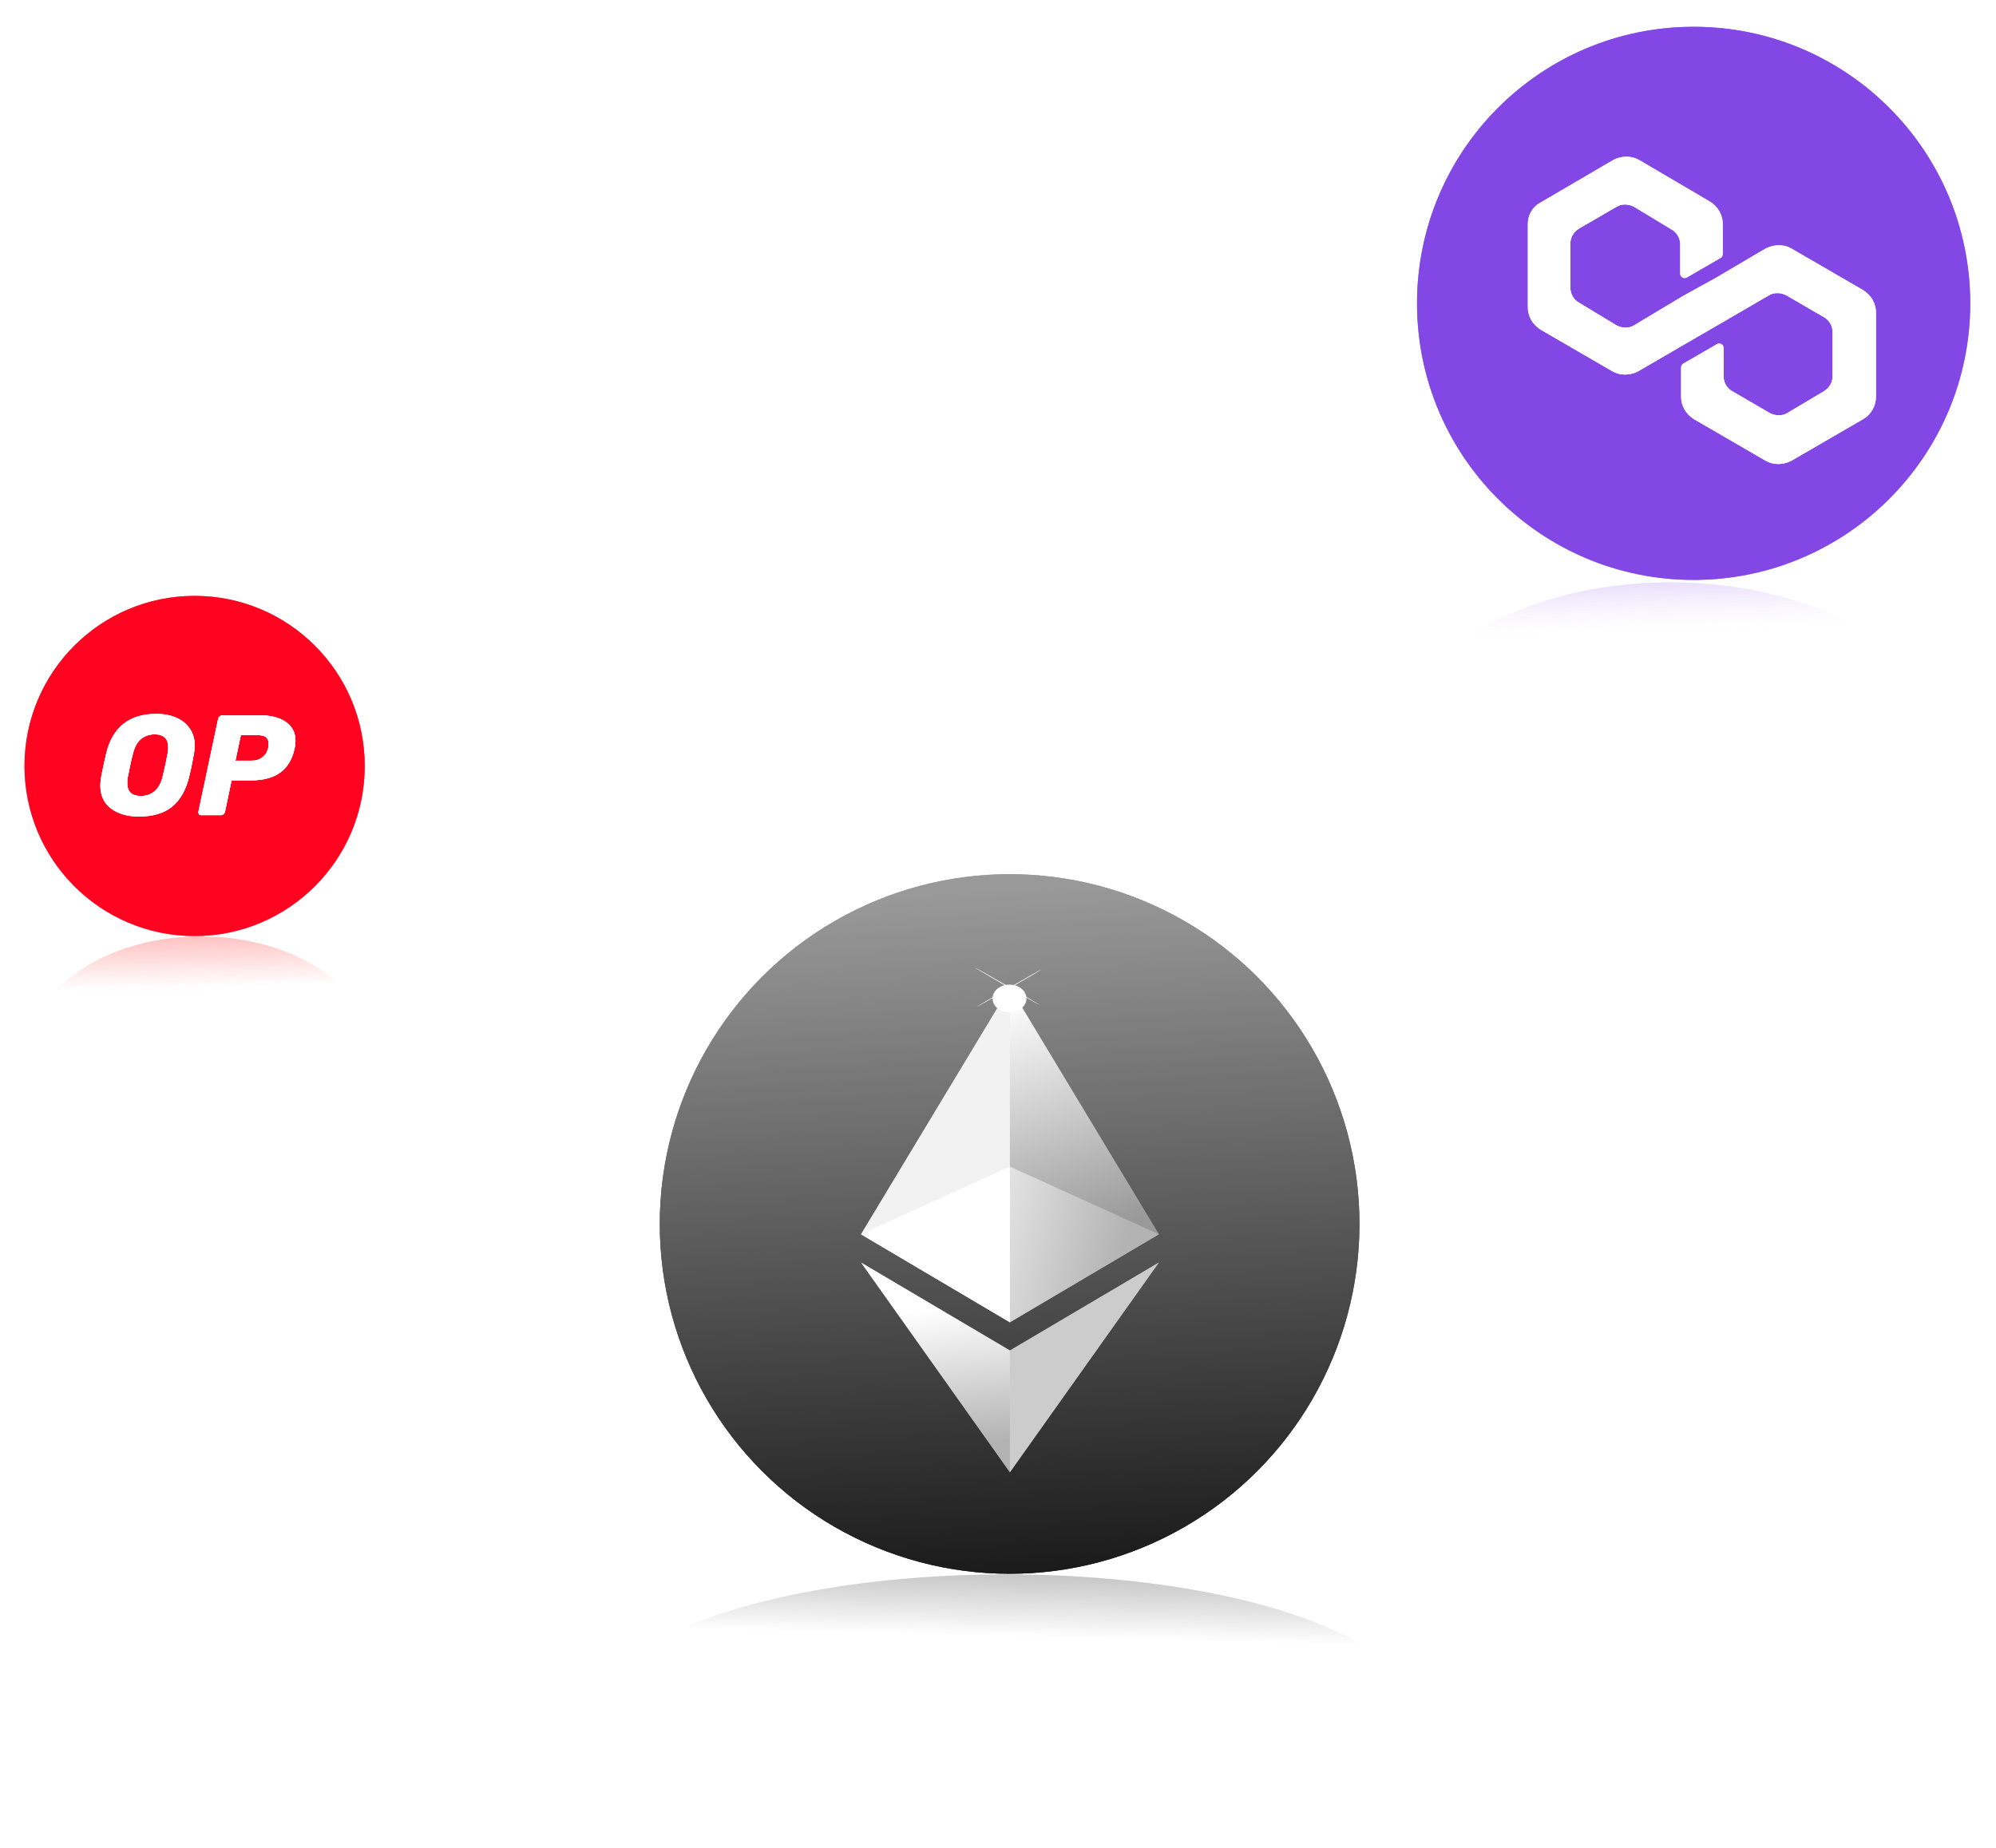 <?xml version="1.0" encoding="UTF-8" standalone="no"?>
<!-- Creator: CorelDRAW 2019 (64-Bit) -->

<svg
   xmlns:dc="http://purl.org/dc/elements/1.1/"
   xmlns:cc="http://creativecommons.org/ns#"
   xmlns:rdf="http://www.w3.org/1999/02/22-rdf-syntax-ns#"
   xmlns:svg="http://www.w3.org/2000/svg"
   xmlns="http://www.w3.org/2000/svg"
   xmlns:xlink="http://www.w3.org/1999/xlink"
   xmlns:sodipodi="http://sodipodi.sourceforge.net/DTD/sodipodi-0.dtd"
   xmlns:inkscape="http://www.inkscape.org/namespaces/inkscape"
   xml:space="preserve"
   width="1883.695"
   height="1744.293"
   version="1.1"
   viewBox="0 0 1883.695 1744.293"
   id="svg19"
   sodipodi:docname="crypto1.svg"
   inkscape:version="0.92.4 (5da689c313, 2019-01-14)"
   style="clip-rule:evenodd;fill-rule:evenodd;image-rendering:optimizeQuality;shape-rendering:geometricPrecision;text-rendering:geometricPrecision"><defs
   id="defs23"><linearGradient
   inkscape:collect="always"
   id="linearGradient1631"><stop
     style="stop-color:#000000;stop-opacity:1;"
     offset="0"
     id="stop1627" /><stop
     style="stop-color:#000000;stop-opacity:0;"
     offset="1"
     id="stop1629" /></linearGradient><linearGradient
   inkscape:collect="always"
   id="linearGradient1601"><stop
     style="stop-color:#8247e5;stop-opacity:0.424"
     offset="0"
     id="stop1597" /><stop
     id="stop1609"
     offset="0.349"
     style="stop-color:#cfb9f5;stop-opacity:0" /><stop
     style="stop-color:#ffffff;stop-opacity:0"
     offset="1"
     id="stop1599" /></linearGradient><linearGradient
   inkscape:collect="always"
   id="linearGradient1583"><stop
     style="stop-color:#ff0f0f;stop-opacity:1"
     offset="0"
     id="stop1579" /><stop
     style="stop-color:#ff2a2a;stop-opacity:0;"
     offset="1"
     id="stop1581" /></linearGradient><inkscape:path-effect
   effect="spiro"
   id="path-effect1416"
   is_visible="true" /><linearGradient
   inkscape:collect="always"
   id="linearGradient1367"><stop
     style="stop-color:#1a1a1a;stop-opacity:1"
     offset="0"
     id="stop1363" /><stop
     style="stop-color:#999999;stop-opacity:1"
     offset="1"
     id="stop1365" /></linearGradient><linearGradient
   inkscape:collect="always"
   id="linearGradient1037"><stop
     style="stop-color:#b3b3b3;stop-opacity:1"
     offset="0"
     id="stop1033" /><stop
     style="stop-color:#ffffff;stop-opacity:1"
     offset="1"
     id="stop1035" /></linearGradient><linearGradient
   inkscape:collect="always"
   id="linearGradient1029"><stop
     style="stop-color:#ffffff;stop-opacity:1"
     offset="0"
     id="stop1025" /><stop
     style="stop-color:#b3b3b3;stop-opacity:1"
     offset="1"
     id="stop1027" /></linearGradient><linearGradient
   inkscape:collect="always"
   id="linearGradient1021"><stop
     style="stop-color:#ffffff;stop-opacity:1"
     offset="0"
     id="stop1017" /><stop
     style="stop-color:#999999;stop-opacity:1"
     offset="1"
     id="stop1019" /></linearGradient>
  
  
 
   
  
    
    
    
    
    
    
   <filter
   inkscape:collect="always"
   style="color-interpolation-filters:sRGB"
   id="filter881"
   x="-0.638"
   width="2.276"
   y="-1.344"
   height="3.688"><feGaussianBlur
     inkscape:collect="always"
     stdDeviation="30.01"
     id="feGaussianBlur883" /></filter><filter
   inkscape:collect="always"
   style="color-interpolation-filters:sRGB"
   id="filter913"
   x="-0.791"
   width="2.582"
   y="-0.967"
   height="2.933"><feGaussianBlur
     inkscape:collect="always"
     stdDeviation="29.431"
     id="feGaussianBlur915" /></filter><filter
   inkscape:collect="always"
   style="color-interpolation-filters:sRGB"
   id="filter1013"
   x="-0.114"
   width="1.227"
   y="-0.07"
   height="1.139"><feGaussianBlur
     inkscape:collect="always"
     stdDeviation="37.111"
     id="feGaussianBlur1015" /></filter><linearGradient
   inkscape:collect="always"
   xlink:href="#linearGradient1021"
   id="linearGradient1023"
   x1="383.5"
   y1="29.11"
   x2="586.568"
   y2="660.358"
   gradientUnits="userSpaceOnUse" /><linearGradient
   inkscape:collect="always"
   xlink:href="#linearGradient1029"
   id="linearGradient1031"
   x1="194.508"
   y1="456.092"
   x2="716.472"
   y2="588.001"
   gradientUnits="userSpaceOnUse" /><linearGradient
   inkscape:collect="always"
   xlink:href="#linearGradient1037"
   id="linearGradient1039"
   x1="335.586"
   y1="1198.697"
   x2="291.936"
   y2="836.049"
   gradientUnits="userSpaceOnUse" /><filter
   height="1.209"
   y="-0.104"
   width="1.11"
   x="-0.055"
   id="filter945"
   style="color-interpolation-filters:sRGB"
   inkscape:collect="always"><feGaussianBlur
     id="feGaussianBlur947"
     stdDeviation="5.878"
     inkscape:collect="always" /></filter><filter
   height="1.48"
   y="-0.24"
   width="1.253"
   x="-0.126"
   id="filter985"
   style="color-interpolation-filters:sRGB"
   inkscape:collect="always"><feGaussianBlur
     id="feGaussianBlur987"
     stdDeviation="13.521"
     inkscape:collect="always" /></filter><filter
   height="1.144"
   y="-0.072"
   width="1.144"
   x="-0.072"
   id="filter1011"
   style="color-interpolation-filters:sRGB"
   inkscape:collect="always"><feGaussianBlur
     id="feGaussianBlur1013"
     stdDeviation="15"
     inkscape:collect="always" /></filter><filter
   inkscape:collect="always"
   style="color-interpolation-filters:sRGB"
   id="filter1251"
   x="-0.09"
   width="1.18"
   y="-0.103"
   height="1.205"><feGaussianBlur
     inkscape:collect="always"
     stdDeviation="12.605"
     id="feGaussianBlur1253" /></filter><filter
   inkscape:collect="always"
   style="color-interpolation-filters:sRGB"
   id="filter1301"
   x="-0.048"
   width="1.096"
   y="-0.048"
   height="1.096"><feGaussianBlur
     inkscape:collect="always"
     stdDeviation="10.934"
     id="feGaussianBlur1303" /></filter><linearGradient
   inkscape:collect="always"
   xlink:href="#linearGradient1367"
   id="linearGradient1369"
   x1="1012.981"
   y1="1250.926"
   x2="974.838"
   y2="604.106"
   gradientUnits="userSpaceOnUse"
   gradientTransform="translate(-13.346,233.528)" /><filter
   inkscape:collect="always"
   style="color-interpolation-filters:sRGB"
   id="filter1393"
   x="-0.072"
   width="1.144"
   y="-0.072"
   height="1.144"><feGaussianBlur
     inkscape:collect="always"
     stdDeviation="19.81"
     id="feGaussianBlur1395" /></filter><linearGradient
   inkscape:collect="always"
   xlink:href="#linearGradient1367"
   id="linearGradient1476"
   gradientUnits="userSpaceOnUse"
   x1="1012.981"
   y1="1250.926"
   x2="974.838"
   y2="604.106"
   gradientTransform="translate(-13.346,233.528)" /><linearGradient
   inkscape:collect="always"
   xlink:href="#linearGradient1583"
   id="linearGradient1585"
   x1="2014.729"
   y1="-243.821"
   x2="2021.351"
   y2="-435.609"
   gradientUnits="userSpaceOnUse"
   gradientTransform="matrix(1,0,0,0.672,-1818.902,-638.963)" /><linearGradient
   inkscape:collect="always"
   xlink:href="#linearGradient1601"
   id="linearGradient1605"
   x1="1677.996"
   y1="-578.161"
   x2="1688.471"
   y2="-791.633"
   gradientUnits="userSpaceOnUse"
   gradientTransform="matrix(1,0,0,0.633,-72.079,-181.799)" /><linearGradient
   inkscape:collect="always"
   xlink:href="#linearGradient1631"
   id="linearGradient1633"
   x1="1197.257"
   y1="-659.907"
   x2="1187.638"
   y2="-871.807"
   gradientUnits="userSpaceOnUse"
   gradientTransform="matrix(1,0,0,0.532,-230.904,-1080.969)" /></defs><sodipodi:namedview
   pagecolor="#ffffff"
   bordercolor="#666666"
   borderopacity="1"
   objecttolerance="10"
   gridtolerance="10"
   guidetolerance="10"
   inkscape:pageopacity="0"
   inkscape:pageshadow="2"
   inkscape:window-width="1920"
   inkscape:window-height="1001"
   id="namedview21"
   showgrid="false"
   inkscape:zoom="0.18475172"
   inkscape:cx="1994.9439"
   inkscape:cy="1022.6203"
   inkscape:window-x="-9"
   inkscape:window-y="-9"
   inkscape:window-maximized="1"
   inkscape:current-layer="svg19"
   fit-margin-top="0"
   fit-margin-left="0"
   fit-margin-right="0"
   fit-margin-bottom="0" />
 <ellipse
   transform="scale(1,-1)"
   class="st0"
   cx="1576.403"
   cy="-717.975"
   id="circle1587"
   style="opacity:0.424;fill:url(#linearGradient1605);fill-opacity:1;stroke-width:0.846"
   rx="265.969"
   ry="168.372" /><ellipse
   style="opacity:0.731;fill:url(#linearGradient1585);fill-opacity:1;stroke-width:0.526"
   id="circle1510"
   cy="-991.683"
   cx="189.522"
   class="st0"
   transform="scale(1,-1)"
   rx="160.422"
   ry="107.796" />
<g
   id="g1199"
   transform="matrix(0.576,0,0,0.576,0,539.32)"><circle
     transform="matrix(1.115,0,0,1.115,-1.7276622e-6,-1.7276622e-6)"
     style="fill:#ff4a5e;fill-opacity:1;filter:url(#filter1011)"
     class="st0"
     cx="286"
     cy="286"
     r="250"
     id="circle989" /><circle
     style="fill:#ff0420;stroke-width:1.115"
     id="circle4"
     r="278.705"
     cy="318.839"
     cx="318.839"
     class="st0" /><g
     transform="matrix(1.245,0,0,1.245,7.034,7.806)"
     id="g827"><path
       style="fill:#ffffff"
       inkscape:connector-curvature="0"
       class="st1"
       d="m 177.1,316.4 c -14.9,0 -27.1,-3.5 -36.6,-10.5 -9.4,-7.1 -14.1,-17.3 -14.1,-30.4 0,-2.8 0.3,-6.1 0.9,-10.1 1.6,-9 3.9,-19.8 6.9,-32.5 8.5,-34.4 30.5,-51.6 65.9,-51.6 9.6,0 18.3,1.6 25.9,4.9 7.6,3.1 13.6,7.9 18,14.3 4.4,6.3 6.6,13.8 6.6,22.5 0,2.6 -0.3,5.9 -0.9,9.9 -1.9,11.1 -4.1,22 -6.8,32.5 -4.4,17.1 -11.9,30 -22.7,38.5 -10.7,8.4 -25.1,12.5 -43.1,12.5 z m 2.7,-27 c 7,0 12.9,-2.1 17.8,-6.2 5,-4.1 8.6,-10.4 10.7,-19 2.9,-11.8 5.1,-22 6.6,-30.8 0.5,-2.6 0.8,-5.3 0.8,-8.1 0,-11.4 -5.9,-17.1 -17.8,-17.1 -7,0 -13,2.1 -18,6.2 -4.9,4.1 -8.4,10.4 -10.5,19 -2.3,8.4 -4.5,18.6 -6.8,30.8 -0.5,2.5 -0.8,5.1 -0.8,7.9 -0.1,11.6 6,17.3 18,17.3 z"
       id="path6" /><path
       style="fill:#ffffff"
       inkscape:connector-curvature="0"
       class="st1"
       d="m 259.3,314.6 c -1.4,0 -2.4,-0.4 -3.2,-1.3 -0.6,-1 -0.8,-2.1 -0.6,-3.4 l 25.9,-122 c 0.2,-1.4 0.9,-2.5 2.1,-3.4 1.1,-0.9 2.3,-1.3 3.6,-1.3 H 337 c 13.9,0 25,2.9 33.4,8.6 8.5,5.8 12.8,14.1 12.8,25 0,3.1 -0.4,6.4 -1.1,9.8 -3.1,14.4 -9.4,25 -19,31.9 -9.4,6.9 -22.3,10.3 -38.7,10.3 h -25.3 l -8.6,41.1 c -0.3,1.4 -0.9,2.5 -2.1,3.4 -1.1,0.9 -2.3,1.3 -3.6,1.3 z m 66.4,-71.7 c 5.3,0 9.8,-1.4 13.7,-4.3 4,-2.9 6.6,-7 7.9,-12.4 0.4,-2.1 0.6,-4 0.6,-5.6 0,-3.6 -1.1,-6.4 -3.2,-8.3 -2.1,-2 -5.8,-3 -10.9,-3 h -22.5 l -7.1,33.6 z"
       id="path8" /></g><g
     transform="matrix(1.245,0,0,1.245,7.034,7.806)"
     id="g883"
     style="opacity:0.848;fill:#ffffff;filter:url(#filter985)"><path
       inkscape:connector-curvature="0"
       style="fill:#ffffff"
       class="st1"
       d="m 177.1,316.4 c -14.9,0 -27.1,-3.5 -36.6,-10.5 -9.4,-7.1 -14.1,-17.3 -14.1,-30.4 0,-2.8 0.3,-6.1 0.9,-10.1 1.6,-9 3.9,-19.8 6.9,-32.5 8.5,-34.4 30.5,-51.6 65.9,-51.6 9.6,0 18.3,1.6 25.9,4.9 7.6,3.1 13.6,7.9 18,14.3 4.4,6.3 6.6,13.8 6.6,22.5 0,2.6 -0.3,5.9 -0.9,9.9 -1.9,11.1 -4.1,22 -6.8,32.5 -4.4,17.1 -11.9,30 -22.7,38.5 -10.7,8.4 -25.1,12.5 -43.1,12.5 z m 2.7,-27 c 7,0 12.9,-2.1 17.8,-6.2 5,-4.1 8.6,-10.4 10.7,-19 2.9,-11.8 5.1,-22 6.6,-30.8 0.5,-2.6 0.8,-5.3 0.8,-8.1 0,-11.4 -5.9,-17.1 -17.8,-17.1 -7,0 -13,2.1 -18,6.2 -4.9,4.1 -8.4,10.4 -10.5,19 -2.3,8.4 -4.5,18.6 -6.8,30.8 -0.5,2.5 -0.8,5.1 -0.8,7.9 -0.1,11.6 6,17.3 18,17.3 z"
       id="path879" /><path
       inkscape:connector-curvature="0"
       style="fill:#ffffff"
       class="st1"
       d="m 259.3,314.6 c -1.4,0 -2.4,-0.4 -3.2,-1.3 -0.6,-1 -0.8,-2.1 -0.6,-3.4 l 25.9,-122 c 0.2,-1.4 0.9,-2.5 2.1,-3.4 1.1,-0.9 2.3,-1.3 3.6,-1.3 H 337 c 13.9,0 25,2.9 33.4,8.6 8.5,5.8 12.8,14.1 12.8,25 0,3.1 -0.4,6.4 -1.1,9.8 -3.1,14.4 -9.4,25 -19,31.9 -9.4,6.9 -22.3,10.3 -38.7,10.3 h -25.3 l -8.6,41.1 c -0.3,1.4 -0.9,2.5 -2.1,3.4 -1.1,0.9 -2.3,1.3 -3.6,1.3 z m 66.4,-71.7 c 5.3,0 9.8,-1.4 13.7,-4.3 4,-2.9 6.6,-7 7.9,-12.4 0.4,-2.1 0.6,-4 0.6,-5.6 0,-3.6 -1.1,-6.4 -3.2,-8.3 -2.1,-2 -5.8,-3 -10.9,-3 h -22.5 l -7.1,33.6 z"
       id="path881" /></g><g
     transform="matrix(1.245,0,0,1.245,7.034,7.806)"
     style="filter:url(#filter945)"
     id="g833"><path
       style="fill:#ffffff"
       inkscape:connector-curvature="0"
       id="path829"
       d="m 177.1,316.4 c -14.9,0 -27.1,-3.5 -36.6,-10.5 -9.4,-7.1 -14.1,-17.3 -14.1,-30.4 0,-2.8 0.3,-6.1 0.9,-10.1 1.6,-9 3.9,-19.8 6.9,-32.5 8.5,-34.4 30.5,-51.6 65.9,-51.6 9.6,0 18.3,1.6 25.9,4.9 7.6,3.1 13.6,7.9 18,14.3 4.4,6.3 6.6,13.8 6.6,22.5 0,2.6 -0.3,5.9 -0.9,9.9 -1.9,11.1 -4.1,22 -6.8,32.5 -4.4,17.1 -11.9,30 -22.7,38.5 -10.7,8.4 -25.1,12.5 -43.1,12.5 z m 2.7,-27 c 7,0 12.9,-2.1 17.8,-6.2 5,-4.1 8.6,-10.4 10.7,-19 2.9,-11.8 5.1,-22 6.6,-30.8 0.5,-2.6 0.8,-5.3 0.8,-8.1 0,-11.4 -5.9,-17.1 -17.8,-17.1 -7,0 -13,2.1 -18,6.2 -4.9,4.1 -8.4,10.4 -10.5,19 -2.3,8.4 -4.5,18.6 -6.8,30.8 -0.5,2.5 -0.8,5.1 -0.8,7.9 -0.1,11.6 6,17.3 18,17.3 z"
       class="st1" /><path
       style="fill:#ffffff"
       inkscape:connector-curvature="0"
       id="path831"
       d="m 259.3,314.6 c -1.4,0 -2.4,-0.4 -3.2,-1.3 -0.6,-1 -0.8,-2.1 -0.6,-3.4 l 25.9,-122 c 0.2,-1.4 0.9,-2.5 2.1,-3.4 1.1,-0.9 2.3,-1.3 3.6,-1.3 H 337 c 13.9,0 25,2.9 33.4,8.6 8.5,5.8 12.8,14.1 12.8,25 0,3.1 -0.4,6.4 -1.1,9.8 -3.1,14.4 -9.4,25 -19,31.9 -9.4,6.9 -22.3,10.3 -38.7,10.3 h -25.3 l -8.6,41.1 c -0.3,1.4 -0.9,2.5 -2.1,3.4 -1.1,0.9 -2.3,1.3 -3.6,1.3 z m 66.4,-71.7 c 5.3,0 9.8,-1.4 13.7,-4.3 4,-2.9 6.6,-7 7.9,-12.4 0.4,-2.1 0.6,-4 0.6,-5.6 0,-3.6 -1.1,-6.4 -3.2,-8.3 -2.1,-2 -5.8,-3 -10.9,-3 h -22.5 l -7.1,33.6 z"
       class="st1" /></g></g><style
   id="style2"
   type="text/css">
	.st0{fill:#8247E5;}
</style><style
   id="style2-1"
   type="text/css">
	.st0{fill:#FF0420;}
	.st1{fill:#FFFFFF;}
</style><g
   id="g1309"
   transform="matrix(0.955,0,0,0.955,246.625,-508.673)"><circle
     r="273.34"
     cy="832.466"
     cx="1415.413"
     id="circle1255"
     style="opacity:1;fill:#9f71eb;fill-opacity:1;stroke:none;stroke-width:0.828;stroke-linecap:round;stroke-linejoin:round;stroke-miterlimit:4;stroke-dasharray:none;stroke-dashoffset:0;stroke-opacity:1;paint-order:stroke markers fill;filter:url(#filter1301)" /><circle
     style="opacity:1;fill:#8247e5;fill-opacity:1;stroke:none;stroke-width:0.828;stroke-linecap:round;stroke-linejoin:round;stroke-miterlimit:4;stroke-dasharray:none;stroke-dashoffset:0;stroke-opacity:1;paint-order:stroke markers fill"
     id="circle1203"
     cx="1415.413"
     cy="832.466"
     r="273.34" /><path
     class="st0"
     d="m 1509.812,782.054 c -6.128,-3.501 -14.006,-3.501 -21.009,0 l -49.02,28.887 -33.263,18.382 -48.144,28.887 c -6.128,3.501 -14.006,3.501 -21.009,0 l -37.64,-22.759 c -6.128,-3.501 -10.504,-10.504 -10.504,-18.382 v -43.768 c 0,-7.003 3.501,-14.006 10.504,-18.382 l 37.64,-21.884 c 6.128,-3.501 14.006,-3.501 21.009,0 l 37.64,22.759 c 6.128,3.501 10.504,10.504 10.504,18.382 v 28.887 l 33.263,-19.258 v -29.762 c 0,-7.003 -3.501,-14.006 -10.504,-18.382 l -70.028,-41.142 c -6.128,-3.501 -14.006,-3.501 -21.008,0 l -71.779,42.017 c -7.003,3.501 -10.504,10.504 -10.504,17.507 v 82.283 c 0,7.003 3.501,14.006 10.504,18.382 l 70.903,41.142 c 6.128,3.501 14.006,3.501 21.009,0 l 48.144,-28.011 33.263,-19.258 48.144,-28.011 c 6.128,-3.501 14.006,-3.501 21.008,0 l 37.64,21.884 c 6.128,3.501 10.504,10.504 10.504,18.382 v 43.768 c 0,7.003 -3.501,14.006 -10.504,18.382 l -36.765,21.884 c -6.128,3.501 -14.006,3.501 -21.009,0 l -37.64,-21.884 c -6.128,-3.501 -10.504,-10.504 -10.504,-18.382 v -28.011 l -33.263,19.258 v 28.887 c 0,7.003 3.501,14.006 10.504,18.382 l 70.903,41.142 c 6.128,3.501 14.006,3.501 21.009,0 l 70.903,-41.142 c 6.128,-3.501 10.504,-10.504 10.504,-18.382 v -83.158 c 0,-7.003 -3.501,-14.006 -10.504,-18.382 z"
     id="path4"
     inkscape:connector-curvature="0"
     style="fill:#ffffff;fill-opacity:1;stroke:#ffffff;stroke-width:8.754;stroke-linecap:round;stroke-linejoin:round;stroke-miterlimit:4;stroke-dasharray:none;stroke-opacity:1;paint-order:stroke markers fill" /><path
     style="fill:#ffffff;fill-opacity:1;stroke:#ffffff;stroke-width:8.754;stroke-linecap:round;stroke-linejoin:round;stroke-miterlimit:4;stroke-dasharray:none;stroke-opacity:1;paint-order:stroke markers fill;filter:url(#filter1251)"
     inkscape:connector-curvature="0"
     id="path1213"
     d="m 1509.812,782.054 c -6.128,-3.501 -14.006,-3.501 -21.009,0 l -49.02,28.887 -33.263,18.382 -48.144,28.887 c -6.128,3.501 -14.006,3.501 -21.009,0 l -37.64,-22.759 c -6.128,-3.501 -10.504,-10.504 -10.504,-18.382 v -43.768 c 0,-7.003 3.501,-14.006 10.504,-18.382 l 37.64,-21.884 c 6.128,-3.501 14.006,-3.501 21.009,0 l 37.64,22.759 c 6.128,3.501 10.504,10.504 10.504,18.382 v 28.887 l 33.263,-19.258 v -29.762 c 0,-7.003 -3.501,-14.006 -10.504,-18.382 l -70.028,-41.142 c -6.128,-3.501 -14.006,-3.501 -21.008,0 l -71.779,42.017 c -7.003,3.501 -10.504,10.504 -10.504,17.507 v 82.283 c 0,7.003 3.501,14.006 10.504,18.382 l 70.903,41.142 c 6.128,3.501 14.006,3.501 21.009,0 l 48.144,-28.011 33.263,-19.258 48.144,-28.011 c 6.128,-3.501 14.006,-3.501 21.008,0 l 37.64,21.884 c 6.128,3.501 10.504,10.504 10.504,18.382 v 43.768 c 0,7.003 -3.501,14.006 -10.504,18.382 l -36.765,21.884 c -6.128,3.501 -14.006,3.501 -21.009,0 l -37.64,-21.884 c -6.128,-3.501 -10.504,-10.504 -10.504,-18.382 v -28.011 l -33.263,19.258 v 28.887 c 0,7.003 3.501,14.006 10.504,18.382 l 70.903,41.142 c 6.128,3.501 14.006,3.501 21.009,0 l 70.903,-41.142 c 6.128,-3.501 10.504,-10.504 10.504,-18.382 v -83.158 c 0,-7.003 -3.501,-14.006 -10.504,-18.382 z"
     class="st0" /></g><circle
   r="330.173"
   cy="1155.303"
   cx="952.815"
   id="circle1371"
   style="opacity:1;fill:url(#linearGradient1476);fill-opacity:1;stroke:none;stroke-width:1;stroke-linecap:round;stroke-linejoin:round;stroke-miterlimit:4;stroke-dasharray:none;stroke-dashoffset:0;stroke-opacity:1;paint-order:stroke markers fill;filter:url(#filter1393)" /><circle
   style="opacity:1;fill:url(#linearGradient1369);fill-opacity:1;stroke:none;stroke-width:1;stroke-linecap:round;stroke-linejoin:round;stroke-miterlimit:4;stroke-dasharray:none;stroke-dashoffset:0;stroke-opacity:1;paint-order:stroke markers fill"
   id="path1201"
   cx="952.815"
   cy="1155.303"
   r="330.173" /><g
   id="g863"
   transform="matrix(0.471,0,0,0.471,540.847,782.564)"><g
     transform="matrix(0.761,0,0,0.761,576.853,316.902)"
     style="opacity:0.311;filter:url(#filter1013)"
     id="g935"><polygon
       points="392.07,882.29 784.13,650.54 392.07,0 383.5,29.11 383.5,873.74 "
       id="polygon917"
       style="fill:#ffffff;fill-rule:nonzero" /><polygon
       points="392.07,472.33 392.07,0 0,650.54 392.07,882.29 "
       id="polygon919"
       style="fill:#ffffff;fill-rule:nonzero" /><polygon
       points="392.07,1277.38 784.37,724.89 392.07,956.52 387.24,962.41 387.24,1263.28 "
       id="polygon921"
       style="fill:#ffffff;fill-rule:nonzero" /><polygon
       points="392.07,1277.38 392.07,956.52 0,724.89 "
       id="polygon923"
       style="fill:#ffffff;fill-rule:nonzero" /><polygon
       points="392.07,882.29 784.13,650.54 392.07,472.33 "
       id="polygon925"
       style="fill:#ffffff;fill-rule:nonzero" /><polygon
       points="0,650.54 392.07,882.29 392.07,472.33 "
       id="polygon927"
       style="fill:#ffffff;fill-rule:nonzero" /></g><polygon
     transform="matrix(0.761,0,0,0.761,576.853,316.902)"
     points="392.07,882.29 784.13,650.54 392.07,0 383.5,29.11 383.5,873.74 "
     id="polygon3"
     style="fill:url(#linearGradient1023);fill-opacity:1;fill-rule:nonzero" /><polygon
     transform="matrix(0.761,0,0,0.761,576.853,316.902)"
     points="392.07,472.33 392.07,0 0,650.54 392.07,882.29 "
     id="polygon5"
     style="fill:#f2f2f2;fill-rule:nonzero" /><polygon
     transform="matrix(0.761,0,0,0.761,576.853,316.902)"
     points="392.07,1277.38 784.37,724.89 392.07,956.52 387.24,962.41 387.24,1263.28 "
     id="polygon7"
     style="fill:#cccccc;fill-rule:nonzero" /><polygon
     transform="matrix(0.761,0,0,0.761,576.853,316.902)"
     points="392.07,1277.38 392.07,956.52 0,724.89 "
     id="polygon9"
     style="fill:url(#linearGradient1039);fill-opacity:1;fill-rule:nonzero" /><polygon
     transform="matrix(0.761,0,0,0.761,576.853,316.902)"
     points="392.07,882.29 784.13,650.54 392.07,472.33 "
     id="polygon11"
     style="fill:url(#linearGradient1031);fill-opacity:1;fill-rule:nonzero" /><polygon
     transform="matrix(0.761,0,0,0.761,576.853,316.902)"
     points="0,650.54 392.07,882.29 392.07,472.33 "
     id="polygon13"
     style="fill:#ffffff;fill-rule:nonzero" /><ellipse
     transform="matrix(1.157,0.668,-0.015,0.025,417.467,53.853)"
     ry="26.791"
     rx="56.453"
     cy="-2.854"
     cx="391.345"
     id="path855"
     style="opacity:1;fill:#ffffff;fill-opacity:1;stroke:none;stroke-width:0.378;stroke-linecap:butt;stroke-linejoin:round;stroke-miterlimit:4;stroke-dasharray:none;stroke-dashoffset:0;stroke-opacity:1;paint-order:fill markers stroke;filter:url(#filter881)" /><ellipse
     style="opacity:1;fill:#ffffff;fill-opacity:1;stroke:none;stroke-width:0.378;stroke-linecap:butt;stroke-linejoin:round;stroke-miterlimit:4;stroke-dasharray:none;stroke-dashoffset:0;stroke-opacity:1;paint-order:fill markers stroke;filter:url(#filter881)"
     id="ellipse885"
     cx="391.345"
     cy="-2.854"
     rx="56.453"
     ry="26.791"
     transform="matrix(-1.157,0.668,0.015,0.025,1326.493,57.319)" /><ellipse
     transform="matrix(0.761,0,0,0.761,509.036,226.869)"
     ry="36.536"
     rx="44.655"
     cy="148.014"
     cx="480.133"
     id="path887"
     style="opacity:1;fill:#ffffff;fill-opacity:1;stroke:none;stroke-width:0.378;stroke-linecap:butt;stroke-linejoin:round;stroke-miterlimit:4;stroke-dasharray:none;stroke-dashoffset:0;stroke-opacity:1;paint-order:fill markers stroke;filter:url(#filter913)" /></g><ellipse
   ry="129.13"
   rx="383.533"
   style="opacity:0.424;fill:url(#linearGradient1633);fill-opacity:1;stroke-width:0.89"
   id="ellipse1615"
   cy="-1615.164"
   cx="949.382"
   class="st0"
   transform="scale(1,-1)" /></svg>